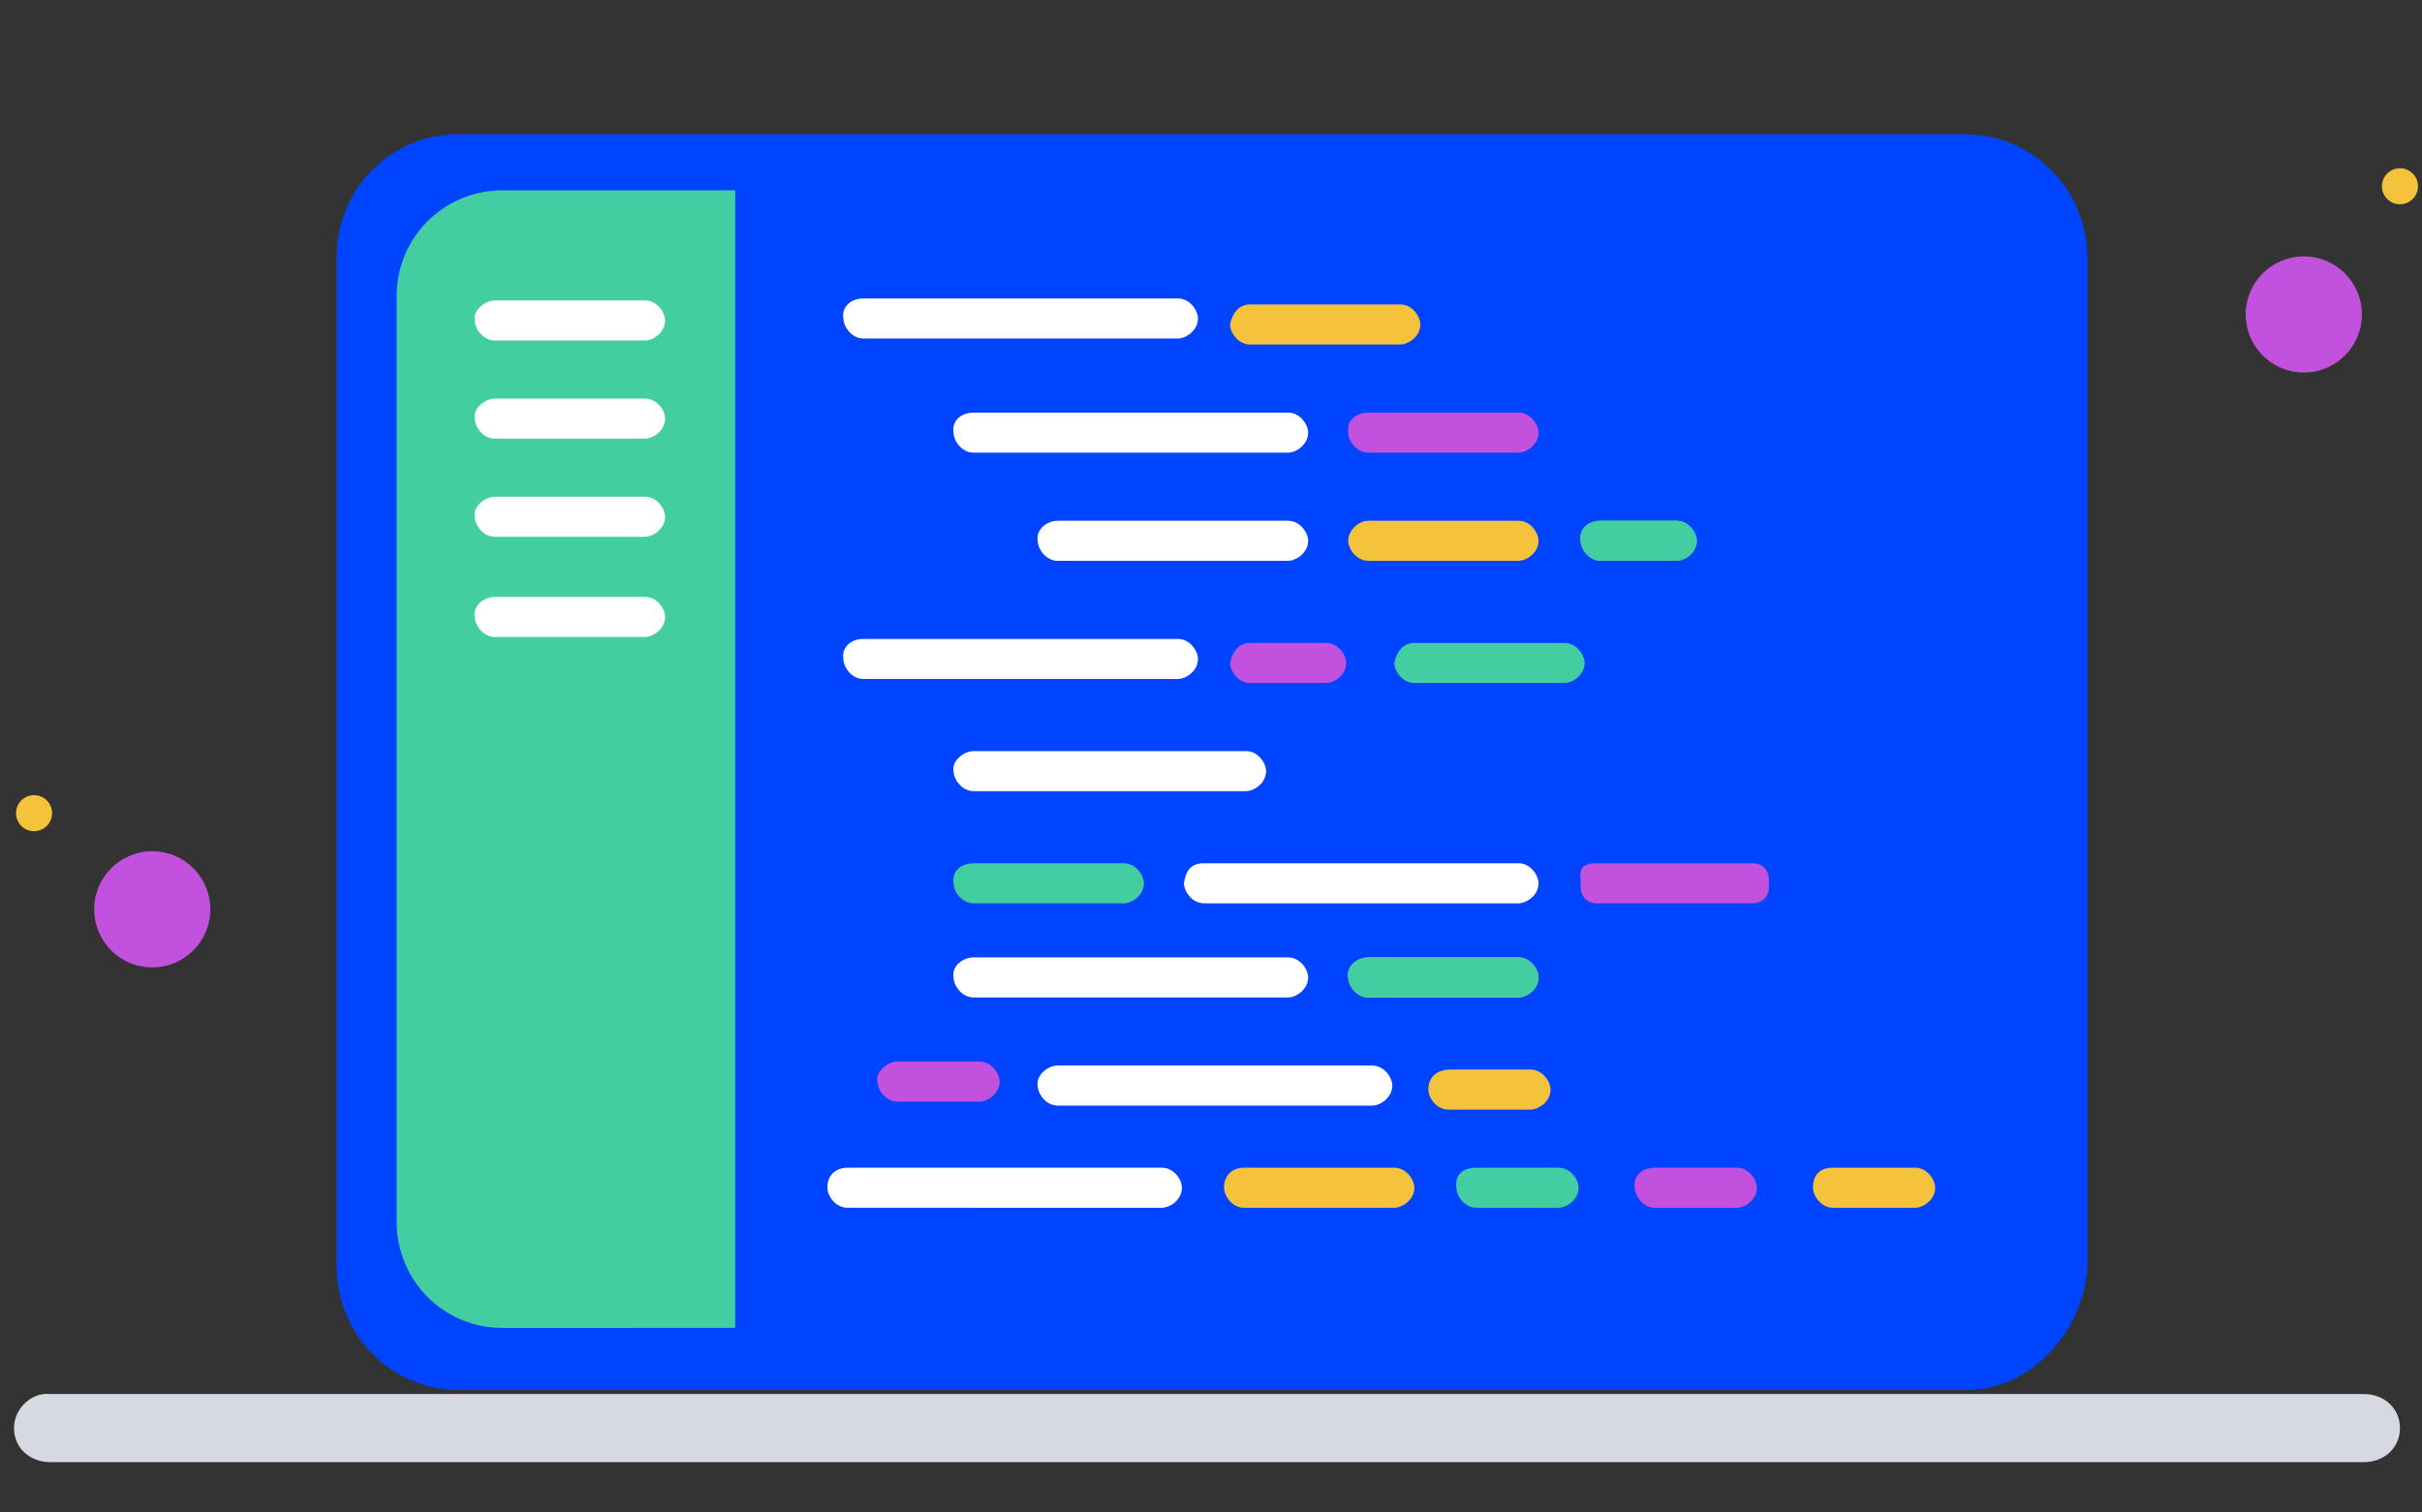 <?xml version="1.0" encoding="utf-8"?>
<!-- Generator: Adobe Illustrator 20.0.0, SVG Export Plug-In . SVG Version: 6.00 Build 0)  -->
<svg version="1.1" id="Layer_1" xmlns="http://www.w3.org/2000/svg" xmlns:xlink="http://www.w3.org/1999/xlink" x="0px" y="0px"
	 viewBox="0 0 120.9 75.5" style="enable-background:new 0 0 120.9 75.5;" xml:space="preserve">
<rect x="0" y="0" width="120.9" height="75.5" fill="#333333" stroke="none"/>
<style type="text/css">
	.st0{fill:#0044FF;}
	.st1{fill:#43CEA2;}
	.st2{fill:#FFFFFF;}
	.st3{fill:#C252DD;}
	.st4{fill:#F4C33B;}
	.st5{fill:#D7D9E2;}
</style>
<path class="st0" d="M98.1,69.4H22.9c-3.4,0-6.1-2.8-6.1-6.2V12.9c0-3.5,2.7-6.2,6.1-6.2h75.2c3.4,0,6.1,2.8,6.1,6.2v50.3
	C104,66.5,101.4,69.4,98.1,69.4z"/>
<path class="st0" d="M95.4,66.3H25.5c-3.1,0-5.6-2.5-5.6-5.6V15.1c0-3.1,2.5-5.6,5.6-5.6h69.9c3.1,0,5.6,2.5,5.6,5.6v45.5
	C101.1,63.7,98.6,66.3,95.4,66.3z"/>
<title>ThanQ-Icon</title>
<path class="st1" d="M25.1,9.5h11.6v56.8H25.1c-3,0-5.3-2.4-5.3-5.3V14.8C19.8,11.8,22.2,9.5,25.1,9.5z"/>
<g>
	<path class="st2" d="M43.1,14.9h15.7c0.6,0,1,0.6,1,1l0,0c0,0.6-0.6,1-1,1H43.1c-0.6,0-1-0.6-1-1l0,0C42,15.4,42.4,14.9,43.1,14.9z
		"/>
	<path class="st2" d="M48.6,20.6h15.7c0.6,0,1,0.6,1,1l0,0c0,0.6-0.6,1-1,1H48.6c-0.6,0-1-0.6-1-1l0,0
		C47.5,20.9,48.1,20.6,48.6,20.6z"/>
	<path class="st2" d="M52.8,26h11.5c0.6,0,1,0.6,1,1l0,0c0,0.6-0.6,1-1,1H52.8c-0.6,0-1-0.6-1-1l0,0C51.7,26.5,52.2,26,52.8,26z"/>
	<path class="st2" d="M43.1,31.9h15.7c0.6,0,1,0.6,1,1l0,0c0,0.6-0.6,1-1,1H43.1c-0.6,0-1-0.6-1-1l0,0C42,32.4,42.4,31.9,43.1,31.9z
		"/>
	<path class="st2" d="M48.6,37.5h13.6c0.6,0,1,0.6,1,1l0,0c0,0.6-0.6,1-1,1H48.6c-0.6,0-1-0.6-1-1l0,0C47.5,38,48.1,37.5,48.6,37.5z
		"/>
	<path class="st1" d="M48.6,43.1h7.5c0.6,0,1,0.6,1,1l0,0c0,0.6-0.6,1-1,1h-7.5c-0.6,0-1-0.6-1-1l0,0C47.5,43.4,48.1,43.1,48.6,43.1
		z"/>
	<path class="st3" d="M68.3,20.6h7.5c0.6,0,1,0.6,1,1l0,0c0,0.6-0.6,1-1,1h-7.5c-0.6,0-1-0.6-1-1l0,0C67.2,20.9,67.8,20.6,68.3,20.6
		z"/>
	<path class="st4" d="M68.3,26h7.5c0.6,0,1,0.6,1,1l0,0c0,0.6-0.6,1-1,1h-7.5c-0.6,0-1-0.6-1-1l0,0C67.3,26.5,67.8,26,68.3,26z"/>
	<path class="st1" d="M79.9,26h3.8c0.6,0,1,0.6,1,1l0,0c0,0.6-0.6,1-1,1h-3.8c-0.6,0-1-0.6-1-1l0,0C78.8,26.5,79.2,26,79.9,26z"/>
	<path class="st1" d="M79.9,26h3.8c0.6,0,1,0.6,1,1l0,0c0,0.6-0.6,1-1,1h-3.8c-0.6,0-1-0.6-1-1l0,0C78.8,26.5,79.2,26,79.9,26z"/>
	<path class="st3" d="M62.4,32.1h3.8c0.6,0,1,0.6,1,1l0,0c0,0.6-0.6,1-1,1h-3.8c-0.6,0-1-0.6-1-1l0,0C61.5,32.6,61.8,32.1,62.4,32.1
		z"/>
	<path class="st1" d="M73.7,58.3h4.1c0.6,0,1,0.6,1,1l0,0c0,0.6-0.6,1-1,1h-4.1c-0.6,0-1-0.6-1-1l0,0C72.6,58.6,73.1,58.3,73.7,58.3
		z"/>
	<path class="st3" d="M82.6,58.3h4.1c0.6,0,1,0.6,1,1l0,0c0,0.6-0.6,1-1,1h-4.1c-0.6,0-1-0.6-1-1l0,0C81.5,58.6,82.1,58.3,82.6,58.3
		z"/>
	<path class="st4" d="M91.5,58.3h4.1c0.6,0,1,0.6,1,1l0,0c0,0.6-0.6,1-1,1h-4.1c-0.6,0-1-0.6-1-1l0,0C90.5,58.6,90.9,58.3,91.5,58.3
		z"/>
	<path class="st3" d="M44.8,53h4.1c0.6,0,1,0.6,1,1l0,0c0,0.6-0.6,1-1,1h-4.1c-0.6,0-1-0.6-1-1l0,0C43.7,53.5,44.3,53,44.8,53z"/>
	<path class="st4" d="M72.4,53.4h4c0.6,0,1,0.6,1,1l0,0c0,0.6-0.6,1-1,1h-4.1c-0.6,0-1-0.6-1-1l0,0C71.3,53.8,71.7,53.4,72.4,53.4z"
		/>
	<path class="st4" d="M68.3,47.8h7.5c0.6,0,1,0.6,1,1l0,0c0,0.6-0.6,1-1,1h-7.5c-0.6,0-1-0.6-1-1l0,0C67.2,48.2,67.8,47.8,68.3,47.8
		z"/>
	<path class="st3" d="M79.7,43.1h7.8c0.6,0,0.8,0.5,0.8,0.8v0.4c0,0.6-0.5,0.8-0.8,0.8h-7.8c-0.6,0-0.8-0.5-0.8-0.8v-0.4
		C78.8,43.3,79.1,43.1,79.7,43.1z"/>
	<path class="st4" d="M62.1,58.3h7.5c0.6,0,1,0.6,1,1l0,0c0,0.6-0.6,1-1,1h-7.5c-0.6,0-1-0.6-1-1l0,0C61.1,58.6,61.6,58.3,62.1,58.3
		z"/>
	<path class="st2" d="M48.6,47.8h15.7c0.6,0,1,0.6,1,1l0,0c0,0.6-0.6,1-1,1H48.6c-0.6,0-1-0.6-1-1l0,0
		C47.5,48.2,48.1,47.8,48.6,47.8z"/>
	<path class="st2" d="M60.1,43.1h15.7c0.6,0,1,0.6,1,1l0,0c0,0.6-0.6,1-1,1H60.1c-0.6,0-1-0.6-1-1l0,0
		C59.2,43.4,59.5,43.1,60.1,43.1z"/>
	<path class="st2" d="M52.8,53.2h15.7c0.6,0,1,0.6,1,1l0,0c0,0.6-0.6,1-1,1H52.8c-0.6,0-1-0.6-1-1l0,0
		C51.7,53.8,52.2,53.2,52.8,53.2z"/>
	<path class="st2" d="M42.3,58.3H58c0.6,0,1,0.6,1,1l0,0c0,0.6-0.6,1-1,1H42.3c-0.6,0-1-0.6-1-1l0,0C41.3,58.6,41.8,58.3,42.3,58.3z
		"/>
	<path class="st4" d="M62.4,15.2h7.5c0.6,0,1,0.6,1,1l0,0c0,0.6-0.6,1-1,1h-7.5c-0.6,0-1-0.6-1-1l0,0C61.5,15.7,61.8,15.2,62.4,15.2
		z"/>
	<path class="st1" d="M70.6,32.1h7.5c0.6,0,1,0.6,1,1l0,0c0,0.6-0.6,1-1,1h-7.5c-0.6,0-1-0.6-1-1l0,0C69.7,32.6,70,32.1,70.6,32.1z"
		/>
	<path class="st2" d="M24.7,15h7.5c0.6,0,1,0.6,1,1l0,0c0,0.6-0.6,1-1,1h-7.5c-0.6,0-1-0.6-1-1l0,0C23.6,15.5,24.2,15,24.7,15z"/>
	<path class="st2" d="M24.7,19.9h7.5c0.6,0,1,0.6,1,1l0,0c0,0.6-0.6,1-1,1h-7.5c-0.6,0-1-0.6-1-1l0,0C23.6,20.4,24.2,19.9,24.7,19.9
		z"/>
	<path class="st2" d="M24.7,24.8h7.5c0.6,0,1,0.6,1,1l0,0c0,0.6-0.6,1-1,1h-7.5c-0.6,0-1-0.6-1-1l0,0C23.6,25.3,24.2,24.8,24.7,24.8
		z"/>
	<path class="st2" d="M24.7,29.8h7.5c0.6,0,1,0.6,1,1l0,0c0,0.6-0.6,1-1,1h-7.5c-0.6,0-1-0.6-1-1l0,0C23.6,30.2,24.2,29.8,24.7,29.8
		z"/>
	<path class="st1" d="M68.3,47.8h7.5c0.6,0,1,0.6,1,1l0,0c0,0.6-0.6,1-1,1h-7.5c-0.6,0-1-0.6-1-1l0,0C67.2,48.2,67.8,47.8,68.3,47.8
		z"/>
</g>
<g id="table">
	<path class="st5" d="M2.5,69.6H118c1,0,1.8,0.7,1.8,1.7l0,0l0,0c0,1-0.8,1.7-1.8,1.7l0,0H2.5c-1,0-1.8-0.7-1.8-1.7l0,0l0,0
		C0.7,70.3,1.6,69.5,2.5,69.6L2.5,69.6z"/>
</g>
<circle class="st3" cx="7.6" cy="45.4" r="2.9"/>
<circle class="st4" cx="1.7" cy="40.6" r="0.9"/>
<circle class="st3" cx="115" cy="15.7" r="2.9"/>
<circle class="st4" cx="119.8" cy="9.3" r="0.9"/>
</svg>
